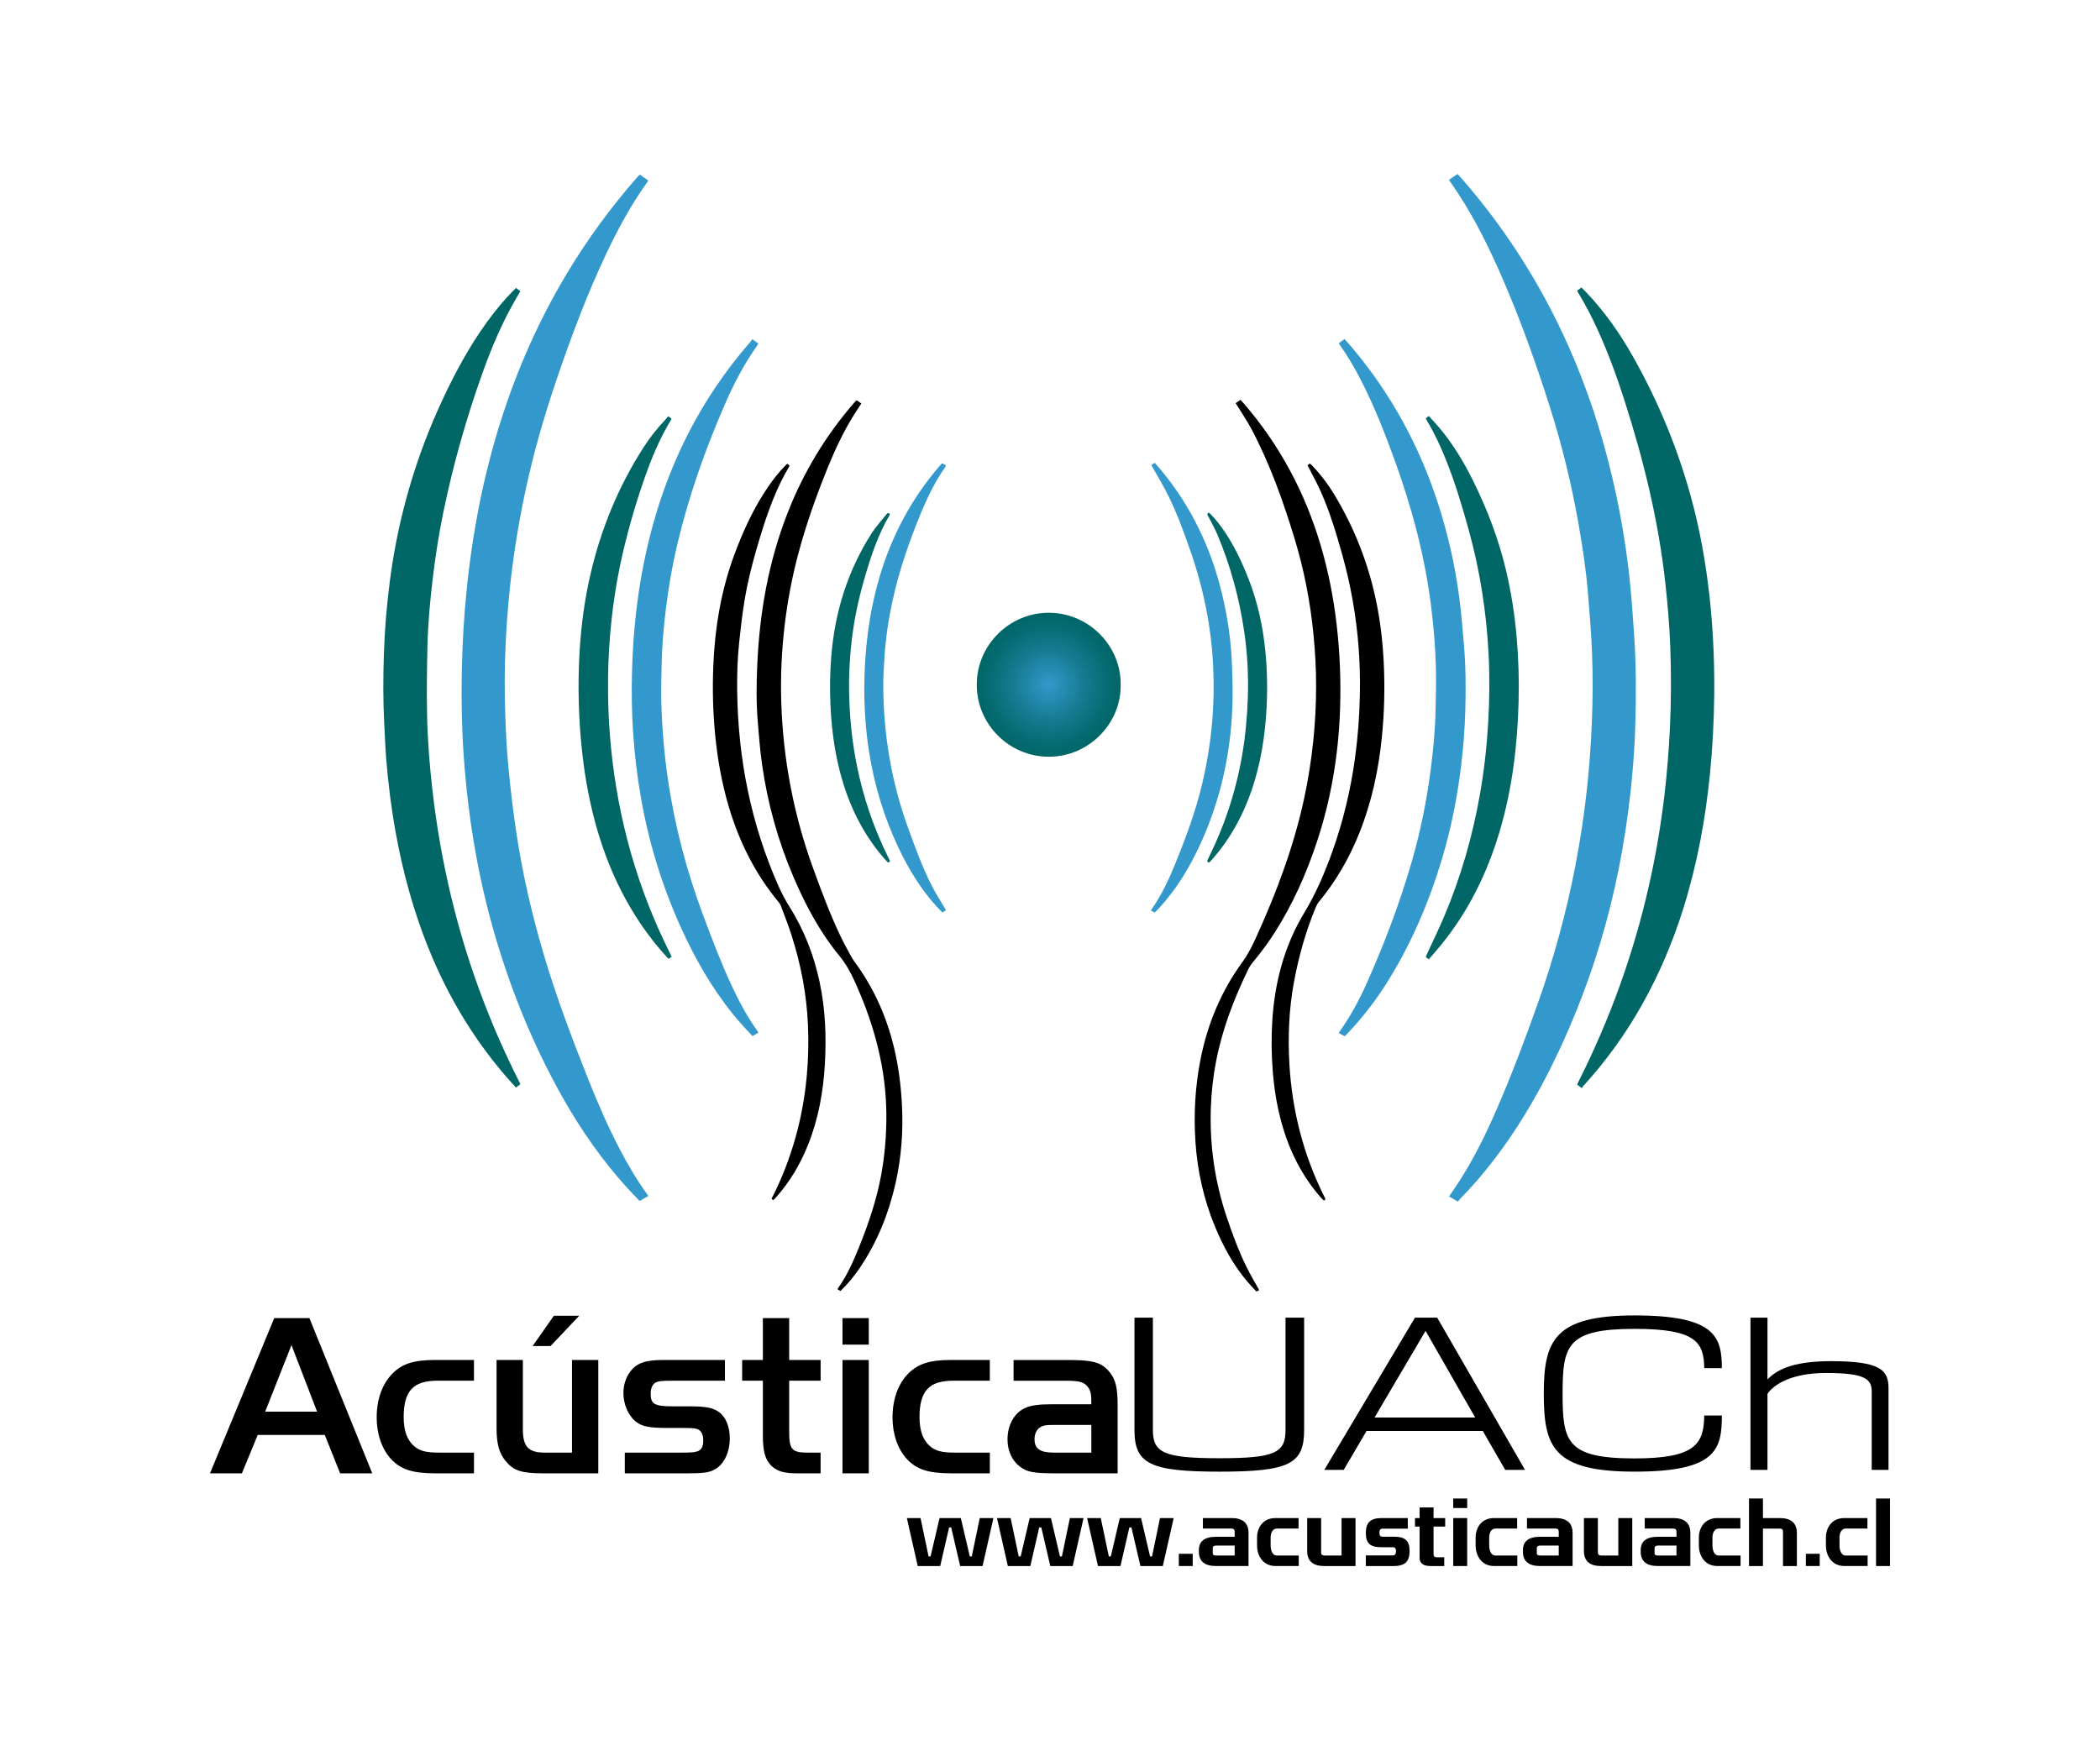 <?xml version="1.0" encoding="UTF-8"?>
<svg id="Layer_2" data-name="Layer 2" xmlns="http://www.w3.org/2000/svg" xmlns:xlink="http://www.w3.org/1999/xlink" viewBox="0 0 2047 1696.59">
  <defs>
    <radialGradient id="Degradado_sin_nombre_26" data-name="Degradado sin nombre 26" cx="1022.25" cy="667.65" fx="1022.25" fy="667.65" r="70.16" gradientUnits="userSpaceOnUse">
      <stop offset="0" stop-color="#39c"/>
      <stop offset=".46" stop-color="#177d95"/>
      <stop offset=".81" stop-color="#066c73"/>
      <stop offset="1" stop-color="#066"/>
    </radialGradient>
  </defs>
  <g id="Logos-Acustica">
    <g id="Logo-Acustica-Oficial-Color-TextoNegro">
      <rect width="2047" height="1696.59" style="fill: none;"/>
      <g id="Logo-Acustica-Oficial-Color-TextoNegro-2" data-name="Logo-Acustica-Oficial-Color-TextoNegro">
        <path d="M1463.83,269.74c17.87,41,32.91,83.07,46.49,125.66,12.1,37.94,21.54,76.56,28.43,115.8,3.85,21.89,7.17,43.86,9.04,66,1.66,19.63,3.21,39.29,4.04,58.97,.96,22.96,.76,45.95-.18,68.93-.85,20.83-2.37,41.61-4.56,62.34-2.73,25.73-6.56,51.28-11.48,76.68-8.77,45.29-20.81,89.69-36.24,133.18-12.42,35.02-25.45,69.81-40.29,103.89-10.38,23.86-21.73,47.22-35.74,69.2-3.43,5.39-7.1,10.62-10.88,16.24,2.77,1.58,5.46,3.11,8.76,5,.64-.89,1.01-1.58,1.53-2.11,24.49-24.96,45.28-52.77,63.5-82.54,19.46-31.77,35.6-65.2,49.65-99.68,18.48-45.35,32.35-92.07,41.97-140.07,4.89-24.38,8.64-48.93,11.38-73.64,2.49-22.48,4.21-45.01,4.83-67.61,.79-28.76,.81-57.52-1.15-86.25-1.19-17.41-2.34-34.83-4.11-52.19-2.9-28.36-7.41-56.49-13.3-84.39-9.41-44.56-22.48-88.01-39.94-130.1-27.53-66.34-64.8-126.62-112.2-180.61-.8-.92-1.67-1.78-2.63-2.79-2.91,2-5.56,3.83-8.36,5.76,3.43,5.07,6.73,9.77,9.86,14.6,16.36,25.26,29.58,52.19,41.58,79.72Z" style="fill: #39c;"/>
        <path d="M454.64,577.49c-2.41,24.38-3.83,48.82-4.4,73.3-.75,32.41-.05,64.79,2.58,97.13,1.95,23.92,4.79,47.72,8.69,71.38,5.31,32.23,12.48,64.05,21.76,95.38,16.07,54.24,37.43,106.28,65.28,155.58,17.91,31.7,38.64,61.42,63.21,88.38,3.78,4.15,7.72,8.16,11.7,12.36,3.02-1.73,5.68-3.25,8.47-4.85-.56-.9-.86-1.44-1.22-1.93-9.94-13.63-18.44-28.14-26.26-43.06-11.56-22.04-21.47-44.84-30.67-67.93-16.31-40.93-31.88-82.12-44.3-124.44-11.51-39.19-20.58-78.94-26.53-119.34-3.07-20.85-5.53-41.81-7.5-62.8-1.61-17.11-2.39-34.32-2.99-51.51-.83-23.85-.58-47.73,.64-71.57,1.23-24.08,3.34-48.08,6.48-72,3.98-30.39,9.49-60.49,16.5-90.33,7.64-32.53,17.28-64.47,28.14-96.06,13.72-39.9,28.55-79.37,46.62-117.54,11.36-23.98,23.89-47.3,39.33-68.95,.56-.79,1.07-1.62,1.78-2.7-2.84-1.97-5.49-3.81-8.35-5.79-1.08,1.14-1.88,1.93-2.62,2.77-25.54,29.18-48.38,60.34-68.34,93.59-27.14,45.2-48.36,93.06-64.32,143.28-17.37,54.65-28.03,110.65-33.67,167.65Z" style="fill: #39c;"/>
        <path d="M1557.35,321.57c10.08,22.21,18.49,45.04,25.94,68.25,18.74,58.33,33.3,117.58,40.01,178.61,2.28,20.73,4.04,41.49,4.82,62.31,1,26.49,.92,52.98-.36,79.47-1.05,21.71-2.77,43.35-5.31,64.93-3.51,29.82-8.58,59.37-15.19,88.65-15.01,66.45-37.99,130.03-68.63,190.86-.44,.87-.8,1.79-1.28,2.87,1.38,1.06,2.64,2.03,4.53,3.49,.6-.91,.89-1.49,1.32-1.96,22.17-24.34,41.33-50.84,57.46-79.55,16.92-30.11,30.22-61.76,40.48-94.71,13.31-42.71,21.36-86.45,25.74-130.93,2.5-25.39,3.8-50.84,4.07-76.35,.39-37.09-1.52-74.06-6.38-110.86-3.22-24.42-7.65-48.61-13.76-72.47-13.18-51.5-33-100.35-59.12-146.62-12.64-22.38-27.32-43.34-45.02-62.08-1.62-1.71-3.32-3.35-5.16-5.18-1.5,1.15-2.77,2.12-4.22,3.23,.69,1.19,1.29,2.28,1.93,3.33,6.76,11.19,12.73,22.8,18.13,34.7Z" style="fill: #066;"/>
        <path d="M376.34,738.51c1.93,24.79,5.03,49.45,9.49,73.93,6.99,38.4,17.22,75.87,31.84,112.09,18.34,45.43,42.91,87.12,74.94,124.29,3.35,3.89,6.82,7.67,10.34,11.62,1.6-1.27,2.94-2.33,4.28-3.39-.71-1.45-1.25-2.58-1.81-3.7-12.67-25.13-24.03-50.85-34.09-77.13-25.49-66.59-41.8-135.42-49.86-206.22-2.78-24.34-4.7-48.77-5.18-73.25-.44-22.09-.12-44.21,.36-66.31,.49-22.48,2.6-44.87,5.27-67.2,2.56-21.45,5.89-42.78,10.25-63.93,9.55-46.28,22.38-91.66,38.32-136.15,8.99-25.09,19.4-49.57,32.88-72.64,1.25-2.13,2.52-4.26,3.88-6.57-1.5-1.13-2.78-2.09-4.22-3.17-1,.96-1.92,1.79-2.79,2.68-9.54,9.69-18.13,20.18-26.06,31.21-16.65,23.12-30.16,48.03-42.24,73.78-26.55,56.59-43.85,115.87-51.9,177.86-3.12,24.05-5.13,48.19-5.88,72.43-.69,21.97-.82,43.96,.34,65.93,.6,11.29,.98,22.59,1.86,33.85Z" style="fill: #066;"/>
        <path d="M1326.24,369.99c12.97,25.16,23.31,51.42,32.96,77.99,16.81,46.27,29.55,93.54,35.7,142.48,2.49,19.83,4.18,39.71,4.75,59.66,.39,14.05,0,28.13-.3,42.19-.42,19.1-2.2,38.09-4.61,57.04-3.93,30.81-10.05,61.17-18.68,91-11.73,40.58-26.68,79.99-43.92,118.54-7.08,15.84-15.25,31.11-25.27,45.34-.63,.89-1.21,1.83-1.98,2.98,2.09,1.1,3.92,2.08,5.97,3.16,1.65-1.73,3.11-3.27,4.56-4.82,14.24-15.16,26.72-31.66,37.69-49.31,23.27-37.48,40.29-77.71,52.82-119.92,8.66-29.19,14.58-58.93,18.25-89.16,2.17-17.84,3.6-35.73,4.12-53.68,.62-21.35,.53-42.71-1.23-64.01-1.35-16.26-2.7-32.54-4.88-48.7-4.05-30.03-10.72-59.51-19.97-88.39-18.05-56.41-45.71-107.54-83.84-152.93-2.49-2.97-5.08-5.85-7.71-8.87-2.06,1.45-3.88,2.72-5.75,4.03,.42,.69,.65,1.13,.94,1.54,7.72,10.72,14.34,22.11,20.39,33.85Z" style="fill: #39c;"/>
        <path d="M739.24,1006.81c-.39-.68-.55-1.03-.76-1.33-9.81-13.6-17.71-28.29-24.79-43.44-10.54-22.53-19.38-45.74-28.07-69.03-16.2-43.42-28.03-87.95-34.65-133.85-3.52-24.38-5.62-48.89-6.3-73.49-.36-13.04,.06-26.11,.31-39.17,.34-17.21,1.9-34.33,3.93-51.42,2.66-22.33,6.54-44.44,11.78-66.3,10.93-45.65,26.51-89.75,45.13-132.79,8.99-20.77,19.29-40.87,32.49-59.36,.34-.48,.49-1.09,.8-1.81-1.84-1.28-3.56-2.47-5.86-4.06-.68,.98-1.18,1.86-1.83,2.61-12.31,14.13-23.73,28.93-34.17,44.49-25.8,38.46-44.89,80.06-58.09,124.4-14.78,49.66-21.65,100.52-23.09,152.19-.56,20.22-.28,40.42,1.11,60.62,1.45,21.06,3.95,41.98,7.59,62.77,8.34,47.64,22.89,93.28,43.79,136.89,14.45,30.15,31.78,58.45,53.96,83.6,3.55,4.03,7.3,7.89,11.01,11.88,2.14-1.27,3.93-2.33,5.71-3.39Z" style="fill: #39c;"/>
        <path d="M1219.53,417.7c18.14,34.06,31.02,70.24,42.24,107.02,9.34,30.57,15.38,61.83,18.54,93.66,1.71,17.26,2.65,34.56,2.58,51.9-.07,17.33-.96,34.64-2.74,51.89-1.95,18.87-4.88,37.58-8.87,56.12-10.03,46.63-26.65,91.01-46.26,134.31-3.93,8.66-8.16,17.43-13.73,25.06-21.2,29.06-34.55,61.34-41.31,96.48-5.05,26.28-6.51,52.79-4.69,79.5,1.93,28.29,8.05,55.59,18.83,81.83,8.01,19.51,17.99,37.88,31.67,54.06,2.82,3.33,5.88,6.47,8.87,9.75,1.21-.58,2.08-1.01,2.78-1.35-4.41-8.03-8.94-15.57-12.79-23.44-7.29-14.91-13-30.48-18.36-46.17-11.93-34.94-17.24-70.88-16.02-107.8,.51-15.34,2.19-30.55,5.1-45.62,6.09-31.55,17.51-61.24,31.49-90.01,1.19-2.45,2.79-4.77,4.54-6.86,7.84-9.36,15.05-19.17,21.57-29.47,17.03-26.88,29.96-55.68,40.07-85.79,14.26-42.43,21.65-86.11,23.19-130.79,.97-28.16-.13-56.23-3.46-84.23-3.04-25.61-7.99-50.82-15.28-75.56-15.23-51.69-40-98.21-75.29-139.03-.96-1.11-2.01-2.14-3.11-3.3-1.69,1.18-3.1,2.16-4.65,3.25,.71,1.09,1.26,1.9,1.78,2.74,4.46,7.28,9.3,14.35,13.3,21.87Z"/>
        <path d="M872.88,1154.09c5.83-25.75,7.72-51.82,6.23-78.2-1.05-18.61-3.4-36.99-7.8-55.09-7.05-28.98-18.83-55.84-36.24-80.15-1.82-2.55-3.74-5.07-5.24-7.8-3.8-6.94-7.63-13.87-11-21.01-9.98-21.13-18.12-43.01-26.12-64.95-19.07-52.33-29.36-106.35-31.16-161.99-.82-25.39,.36-50.71,3.39-75.95,2.72-22.59,6.9-44.89,12.66-66.89,7.64-29.18,17.65-57.58,28.99-85.5,7.23-17.81,15.34-35.22,25.51-51.59,2.38-3.83,4.93-7.55,7.54-11.54-1.56-1.08-3.08-2.13-4.66-3.23-.87,.91-1.58,1.6-2.24,2.35-28,32.12-49.61,68.12-65.11,107.8-18.69,47.88-27.37,97.76-29.52,148.9-.76,18.06-1,36.16,.51,54.2,1.16,13.88,2.21,27.79,4.16,41.58,5.37,38.1,15.59,74.9,30.76,110.29,11.77,27.47,25.76,53.7,44.81,76.86,6.42,7.81,11.07,16.36,15.11,25.42,.46,1.03,.9,2.07,1.36,3.1,17.78,40.15,28.92,81.81,29.18,126.03,.11,19.78-1.5,39.37-5.05,58.82-4.25,23.33-11.73,45.67-20.46,67.64-5.99,15.07-12.37,29.94-21.86,43.25-.11,.15-.01,.45-.01,.85,.79,.42,1.65,.87,2.74,1.45,7.28-7.18,13.51-14.72,18.99-22.87,16.82-25.01,27.87-52.47,34.51-81.76Z"/>
        <path d="M1022.25,737.84c39.33,.02,70.72-32.62,70.14-70.23,.52-37.38-30.56-69.98-69.85-70.15-37.87-.16-70.34,30.68-70.43,70.04-.09,39.2,32.05,70.31,70.14,70.33Z" style="fill: url(#Degradado_sin_nombre_26);"/>
        <path d="M1287.46,479.34c8.78,19.78,15.01,40.44,20.85,61.25,8.33,29.71,13.7,59.94,16.01,90.69,1.15,15.27,1.54,30.58,1.24,45.92-.4,20.61-1.89,41.12-4.69,61.54-4.28,31.19-11.48,61.68-22.07,91.32-7.39,20.68-15.9,40.75-27.36,59.72-19.5,32.28-28.9,67.95-31.27,105.5-1.05,16.57-.83,33.12,.5,49.68,1.35,16.82,4.01,33.39,8.5,49.65,7.38,26.75,19.34,51.13,37.63,72.2,.9,1.04,1.83,2.07,2.8,3.05,1.05,1.07,1.75,.43,2.4-.69-.23-.51-.45-1.08-.73-1.63-20.68-41.08-31.84-84.7-34.44-130.51-1.5-26.53-.39-52.99,4.42-79.18,4.66-25.38,11.63-50.1,21.59-73.94,.66-1.59,1.57-3.15,2.67-4.48,16.79-20.31,29.78-42.84,39.55-67.27,11.98-29.95,18.66-61.16,21.9-93.16,2.47-24.4,3.06-48.85,1.83-73.36-1.03-20.74-3.44-41.28-7.8-61.58-7.73-36.03-21.11-69.86-40.13-101.42-6.37-10.57-13.79-20.39-22.4-29.26-.5-.52-1.13-.93-1.71-1.4-.55,.36-.99,.6-1.37,.92-.28,.23-.46,.57-.79,.99,.46,.85,.96,1.7,1.4,2.58,3.85,7.61,8.02,15.09,11.47,22.87Z"/>
        <path d="M769.5,883.96c-3.97-6.3-7.43-12.77-10.44-19.54-26.94-60.66-39.65-124.35-40.48-190.54-.2-15.83,.25-31.65,1.92-47.4,1.39-13.1,2.87-26.21,4.96-39.21,3.57-22.21,9.39-43.92,15.99-65.41,7.17-23.32,15.37-46.22,28-67.28,.11-.18,.01-.48,.01-.89-.5-.4-1.09-.86-1.93-1.52-.69,.59-1.19,.96-1.63,1.39-6.41,6.42-12,13.53-17.11,21-13.92,20.34-24.13,42.55-32.73,65.55-13.28,35.51-19.3,72.43-20.8,110.16-.87,22.11-.28,44.19,1.85,66.23,2.35,24.18,6.62,47.97,13.63,71.25,10.15,33.68,25.63,64.56,48.17,91.75,1.02,1.23,1.89,2.69,2.45,4.18,3.46,9.29,7.1,18.52,10.13,27.95,9.19,28.58,14.8,57.85,16.09,87.88,.71,16.7,.36,33.39-1.21,50.06-1.92,20.3-5.51,40.28-11.04,59.9-5.56,19.75-12.93,38.8-22.11,57.15-.45,.9-1.67,1.98-.34,2.98,1.35,1.02,1.94-.46,2.71-1.16,.28-.25,.49-.57,.74-.85,13.62-15.25,23.83-32.58,31.39-51.52,10.06-25.22,14.81-51.58,16.34-78.54,1.52-26.79,.51-53.47-5.08-79.84-5.58-26.28-15.16-50.99-29.49-73.73Z"/>
        <path d="M1409.3,447.92c9.1,22.63,16.07,45.94,22.53,69.43,10.83,39.37,17.07,79.47,19.18,120.21,1.16,22.33,.93,44.67-.38,67.01-1.36,23.34-3.93,46.53-7.97,69.54-7.24,41.19-18.71,81.17-35.03,119.69-5.34,12.59-11.37,24.88-17.07,37.31-.3,.65-.46,1.36-.71,2.13,.93,.67,1.72,1.24,2.91,2.1,4.1-4.78,8.02-9.18,11.74-13.75,26.84-32.86,45.15-70.15,57.2-110.66,12.29-41.32,17.43-83.71,18.56-126.67,.55-20.85-.06-41.67-1.84-62.47-1.9-22.17-5.3-44.09-10.42-65.75-7.2-30.44-18.3-59.45-32.16-87.44-9.16-18.51-19.79-36.11-33.17-51.94-3.15-3.72-6.52-7.25-9.93-11.02-1.17,.87-2.04,1.52-2.99,2.22,.49,.95,.83,1.75,1.28,2.49,7.23,11.96,13.06,24.6,18.27,37.54Z" style="fill: #066;"/>
        <path d="M572.12,576.37c-5,26.22-7.38,52.72-7.99,79.37-.54,23.37,.31,46.71,2.54,69.99,2.42,25.3,6.58,50.27,13.14,74.83,9.87,36.94,24.81,71.59,46.66,103.11,7.31,10.54,15.26,20.58,23.99,29.99,.4,.44,.95,.74,1.53,1.18,.88-.66,1.66-1.24,2.7-2.02-.65-1.37-1.12-2.39-1.62-3.4-31.67-63.11-50.49-129.91-57.44-200.11-2.28-23.01-3.23-46.1-2.9-69.23,.26-18.46,1.32-36.88,3.32-55.25,1.91-17.49,4.5-34.86,8.08-52.07,6.2-29.77,14.46-58.99,24.55-87.68,6.77-19.22,14.62-37.96,25.24-55.43,.25-.41,.35-.9,.59-1.55-.95-.68-1.82-1.31-3.19-2.29-.87,1.1-1.59,2.16-2.45,3.06-7.81,8.21-14.9,17.03-21.05,26.54-27.94,43.27-46.07,90.44-55.71,140.95Z" style="fill: #066;"/>
        <path d="M1171.74,764.65c-6.39,26.83-15.97,52.57-26.35,78.04-6.27,15.37-13.32,30.35-22.93,43.99-.19,.27-.22,.66-.42,1.28,1.22,.61,2.39,1.19,3.55,1.78,1.67-1.7,3.11-3.1,4.47-4.57,16.41-17.83,28.81-38.26,39.03-60.1,20.02-42.78,30.22-87.95,32.15-135,.56-13.65,.12-27.37-.34-41.04-.82-23.91-4.27-47.49-9.9-70.74-10.8-44.63-30.15-85.04-59.66-120.41-1.84-2.2-3.74-4.34-5.74-6.65-1.32,.86-2.45,1.59-3.35,2.17,5.27,9.41,10.6,18.23,15.27,27.38,9.37,18.38,16.36,37.75,23.12,57.21,12.55,36.17,20.05,73.33,21.9,111.58,.89,18.45,.56,36.9-1.08,55.33-1.8,20.17-5.04,40.08-9.74,59.78Z" style="fill: #39c;"/>
        <path d="M842.49,670.05c-.13,21.13,1.38,42.14,4.66,63.04,5.13,32.72,14.68,64.06,28.87,93.97,9.85,20.75,21.76,40.18,37.32,57.22,1.66,1.82,3.45,3.54,5.24,5.38,1.36-.82,2.41-1.45,3.57-2.14-.43-.72-.75-1.25-1.06-1.78-4.31-7.37-8.98-14.54-12.84-22.13-9.13-17.94-15.97-36.84-22.85-55.71-16.37-44.93-24.24-91.37-24.42-139.12-.03-9.53,.62-19.07,1.21-28.59,1.18-18.7,4.02-37.18,8.05-55.48,6.31-28.66,15.88-56.26,26.99-83.36,6.63-16.17,14.2-31.89,24.35-46.23,.2-.28,.21-.7,.37-1.27-1.09-.74-2.21-1.5-3.22-2.18-.45,.25-.72,.32-.88,.5-.85,.92-1.7,1.85-2.51,2.8-27.3,31.87-46.44,68.13-58.2,108.35-10.18,34.85-14.44,70.52-14.66,106.74Z" style="fill: #39c;"/>
        <path d="M1186.6,521.07c12.78,30.34,21.37,61.89,26.16,94.43,3.15,21.39,4.31,42.94,3.58,64.59-.64,18.98-2.36,37.82-5.59,56.53-5.09,29.46-13.66,57.86-25.8,85.17-2.39,5.39-4.99,10.69-7.53,16.01-.64,1.34-1.29,2.58,1.05,3.28,.43-.36,.75-.58,1-.85,.94-1.01,1.87-2.03,2.78-3.07,17.38-19.98,29.75-42.79,38.18-67.81,8.56-25.41,12.67-51.63,14.12-78.31,1.02-18.83,.72-37.63-1.16-56.42-2.36-23.73-7.34-46.84-15.95-69.11-6.94-17.97-15.14-35.3-26.43-51.02-3.74-5.2-7.77-10.16-12.35-14.56-2.64,.56-1.78,1.87-1.02,3.33,3.05,5.91,6.38,11.7,8.96,17.81Z" style="fill: #066;"/>
        <path d="M809.42,685.79c.82,19.24,2.9,38.3,7.03,57.11,6.2,28.24,16.62,54.72,33.27,78.55,4.82,6.9,10.02,13.48,15.94,19.69,.7-.5,1.28-.91,1.79-1.28-.08-.43-.07-.69-.17-.91-.37-.8-.76-1.59-1.16-2.37-14.42-29.06-24.83-59.49-31.11-91.32-3.9-19.75-6.14-39.68-7.01-59.78-.87-20.12-.16-40.18,2.11-60.18,2.39-21,6.78-41.6,12.7-61.88,6.2-21.24,13.08-42.22,24.44-61.41,.11-.19,.08-.46,.12-.7-1.46-2.04-2.59-.75-3.54,.46-4.84,6.09-10.17,11.87-14.33,18.4-23.3,36.52-35.74,76.68-39.21,119.73-1.23,15.28-1.52,30.57-.87,45.91Z" style="fill: #066;"/>
        <path d="M267.33,1285.19l-62.63,151.36h31.09l15.43-37.44h65.35l14.98,37.44h31.32l-61.27-151.36h-34.27Zm-8.85,91.22l25.64-64.9,24.96,64.9h-50.6Z"/>
        <path d="M382.83,1338.97c-10.21,10.21-15.66,25.19-15.66,43.34,0,16.11,5.22,30.86,14.07,40.39,9.3,9.99,20.88,13.84,42.66,13.84h38.12v-20.2h-34.04c-12.48,0-18.61-1.59-23.83-5.9-7.04-5.67-10.67-15.2-10.67-28.59,0-25.64,9.3-35.63,32.9-35.63h35.63v-20.2h-38.12c-20.42,0-31.54,3.63-41.07,12.93Z"/>
        <path d="M557.55,1416.36h-26.32c-16.11,0-21.56-5.67-21.56-22.92v-67.4h-25.64v66.49c0,14.98,2.5,24.28,8.62,31.77,7.94,9.76,15.66,12.25,37.22,12.25h53.33v-110.51h-25.64v90.32Z"/>
        <polygon points="519.2 1312.42 536.68 1312.42 564.59 1282.92 539.85 1282.92 519.2 1312.42"/>
        <path d="M700.96,1376.87c-5.9-4.31-12.94-5.67-29.5-5.67h-16.34c-17.02,0-20.88-2.27-20.88-12.25,0-4.77,1.36-8.4,4.08-10.44,2.72-1.81,5.67-2.27,16.79-2.27h51.51v-20.2h-59.68c-12.48,0-19.52,1.36-25.19,4.54-8.62,5.22-14.07,15.88-14.07,27.69,0,10.89,4.54,21.33,11.57,27.46,6.58,5.22,12.94,6.58,32.22,6.58h13.39c8.62,0,12.25,.23,14.3,.91,4.31,1.36,6.35,5.22,6.35,11.35s-2.04,9.53-6.13,10.67c-2.72,.91-7.49,1.13-16.79,1.13h-53.55v20.2h60.36c14.75,0,20.88-.68,25.64-2.95,9.98-4.31,16.34-16.79,16.34-31.31,0-11.12-3.86-20.65-10.44-25.42Z"/>
        <path d="M769.26,1285.19h-25.64v40.85h-20.2v20.2h20.2v53.33c0,15.89,2.27,23.6,8.4,29.73,5.9,5.45,12.25,7.26,26.1,7.26h21.78v-20.2h-12.48c-15.43,0-18.15-2.95-18.15-20.2v-49.92h30.64v-20.2h-30.64v-40.85Z"/>
        <rect x="821.22" y="1326.04" width="25.64" height="110.51"/>
        <rect x="821.22" y="1285.19" width="25.64" height="25.87"/>
        <path d="M926.73,1436.55h38.12v-20.2h-34.04c-12.48,0-18.61-1.59-23.83-5.9-7.04-5.67-10.67-15.2-10.67-28.59,0-25.64,9.3-35.63,32.9-35.63h35.63v-20.2h-38.12c-20.42,0-31.54,3.63-41.07,12.93-10.21,10.21-15.66,25.19-15.66,43.34,0,16.11,5.22,30.86,14.07,40.39,9.3,9.99,20.88,13.84,42.66,13.84Z"/>
        <path d="M999.34,1372.79c-10.67,4.77-17.25,16.57-17.25,30.64,0,11.12,4.31,20.65,12.03,26.55,7.26,5.45,13.39,6.58,35.85,6.58h59.46v-66.49c0-17.47-2.04-25.42-8.4-32.9-7.26-8.62-15.66-11.12-38.8-11.12h-54.24v20.2h51.74c12.71,0,17.47,1.59,20.88,6.35,2.72,3.86,3.18,7.04,3.18,16.57h-38.35c-12.71,0-20.88,1.14-26.1,3.63Zm64.45,16.57v27h-36.08c-13.84,0-19.29-3.63-19.29-13.16,0-6.13,2.72-10.66,7.26-12.48,2.72-1.13,5.22-1.36,12.03-1.36h36.08Z"/>
        <path d="M1253.08,1394.24c0,22.29-10.14,27.57-64.36,27.57s-64.94-5.28-64.94-27.57v-109.49h-17.94v109.49c0,33.04,15.02,40.67,83.08,40.67s82.3-7.63,82.3-40.67v-109.49h-18.14v109.49Z"/>
        <path d="M1379.25,1284.74l-88.34,148.41h18.92l22.23-37.93h113.31l21.84,37.93h19.31l-85.61-148.41h-21.65Zm-39.39,97.37l49.73-84.47,48.36,84.47h-98.09Z"/>
        <path d="M1678.4,1380.16h-17.16c-.39,27.57-8.39,41.84-67.87,41.84-66.3,0-70.21-16.23-70.21-63.16s4.1-63.16,70.21-63.16c59.68,0,67.48,12.91,67.87,38.32h17.16c0-30.89-6.83-51.42-85.03-51.42s-88.54,24.44-88.54,76.26,8.97,76.06,88.54,76.06,85.03-21.51,85.03-54.75Z"/>
        <path d="M1840.85,1433.15v-79.58c0-17.79-7.8-26.4-56.36-26.4-39,0-53.63,9.58-61.62,17.79v-60.22h-16.58v148.41h16.58v-74.11c5.85-8.8,23.01-20.34,56.94-20.34,39,0,44.66,6.26,44.66,18.19v76.26h16.38Z"/>
        <polygon points="947.26 1517.56 945.34 1517.56 936.57 1480.15 915.84 1480.15 907.07 1517.56 905.15 1517.56 897.3 1480.15 883.97 1480.15 894.56 1526.93 916.48 1526.93 925.16 1489.28 927.17 1489.28 935.93 1526.93 957.76 1526.93 968.36 1480.15 955.02 1480.15 947.26 1517.56"/>
        <polygon points="1035.11 1517.56 1033.19 1517.56 1024.42 1480.15 1003.69 1480.15 994.92 1517.56 993.01 1517.56 985.15 1480.15 971.82 1480.15 982.41 1526.93 1004.33 1526.93 1013.01 1489.28 1015.02 1489.28 1023.79 1526.93 1045.61 1526.93 1056.21 1480.15 1042.87 1480.15 1035.11 1517.56"/>
        <polygon points="1122.96 1517.56 1121.04 1517.56 1112.28 1480.15 1091.54 1480.15 1082.78 1517.56 1080.86 1517.56 1073 1480.15 1059.67 1480.15 1070.26 1526.93 1092.18 1526.93 1100.86 1489.28 1102.87 1489.28 1111.64 1526.93 1133.47 1526.93 1144.06 1480.15 1130.73 1480.15 1122.96 1517.56"/>
        <rect x="1149.08" y="1514.99" width="13.52" height="11.93"/>
        <path d="M1200.31,1480.15h-27.76v10.25h27.76c2.1,0,3.2,.96,3.2,2.8v5.21h-18.17c-11.14,0-16.71,4.33-16.71,12.97v1.68c0,9.21,5.57,13.86,16.71,13.86h31.69v-32.12c0-9.77-5.57-14.66-16.71-14.66Zm3.2,36.52h-18.17c-2.1,0-3.2-.64-3.2-2v-4.97c0-1.84,1.1-2.72,3.2-2.72h18.17v9.69Z"/>
        <path d="M1238.57,1506.9v-7.85c0-4.24,1.92-8.65,5.94-8.65h21.28v-10.25h-22.47c-12.88,0-17.99,10.17-17.99,18.9v7.85c0,9.05,5.11,20.02,17.99,20.02h22.65v-10.25h-21.46c-4.2,0-5.94-5.13-5.94-9.77Z"/>
        <path d="M1307.7,1516.68h-16.71c-2.1,0-3.2-.96-3.2-2.8v-33.72h-13.61v32.12c0,9.77,5.57,14.66,16.8,14.66h30.32v-46.77h-13.61v36.52Z"/>
        <path d="M1358.84,1498.33h-11.05c-2.1,0-3.2-.8-3.2-3.76s1.1-4.08,3.2-4.08h24.48v-10.33h-25.57c-11.23,0-15.34,4.81-15.34,14.66s4.11,13.78,15.16,13.78h11.05c2.1,0,3.2,.96,3.2,3.92s-1.1,4.08-3.2,4.08h-26.21v10.33h27.31c11.24,0,15.34-4.81,15.34-14.66s-4.11-13.94-15.16-13.94Z"/>
        <path d="M1397.38,1469.82h-13.61v10.33h-4.48v8.33h4.48v30.44c0,5.37,3.56,8.01,10.78,8.01h13.24v-8.57h-7.4c-2.01,0-3.01-.88-3.01-2.72v-27.15h11.33v-8.33h-11.33v-10.33Z"/>
        <rect x="1416.56" y="1461.09" width="13.61" height="9.29"/>
        <rect x="1416.56" y="1480.15" width="13.61" height="46.77"/>
        <path d="M1451.62,1506.9v-7.85c0-4.24,1.92-8.65,5.94-8.65h21.28v-10.25h-22.47c-12.88,0-17.99,10.17-17.99,18.9v7.85c0,9.05,5.11,20.02,17.99,20.02h22.65v-10.25h-21.46c-4.2,0-5.94-5.13-5.94-9.77Z"/>
        <path d="M1516.19,1480.15h-27.76v10.25h27.76c2.1,0,3.2,.96,3.2,2.8v5.21h-18.17c-11.14,0-16.71,4.33-16.71,12.97v1.68c0,9.21,5.57,13.86,16.71,13.86h31.69v-32.12c0-9.77-5.57-14.66-16.71-14.66Zm3.2,36.52h-18.17c-2.1,0-3.2-.64-3.2-2v-4.97c0-1.84,1.1-2.72,3.2-2.72h18.17v9.69Z"/>
        <path d="M1577.47,1516.68h-16.71c-2.1,0-3.2-.96-3.2-2.8v-33.72h-13.61v32.12c0,9.77,5.57,14.66,16.8,14.66h30.32v-46.77h-13.61v36.52Z"/>
        <path d="M1630.98,1480.15h-27.76v10.25h27.76c2.1,0,3.2,.96,3.2,2.8v5.21h-18.17c-11.14,0-16.71,4.33-16.71,12.97v1.68c0,9.21,5.57,13.86,16.71,13.86h31.69v-32.12c0-9.77-5.57-14.66-16.71-14.66Zm3.2,36.52h-18.17c-2.1,0-3.2-.64-3.2-2v-4.97c0-1.84,1.1-2.72,3.2-2.72h18.17v9.69Z"/>
        <path d="M1669.24,1506.9v-7.85c0-4.24,1.92-8.65,5.94-8.65h21.28v-10.25h-22.47c-12.88,0-17.99,10.17-17.99,18.9v7.85c0,9.05,5.11,20.02,17.99,20.02h22.65v-10.25h-21.46c-4.2,0-5.94-5.13-5.94-9.77Z"/>
        <path d="M1734.81,1480.15h-16.35v-19.06h-13.61v65.84h13.61v-36.52h16.35c2.1,0,3.2,.96,3.2,2.8v33.72h13.52v-32.12c0-9.77-5.57-14.66-16.71-14.66Z"/>
        <rect x="1760.29" y="1514.99" width="13.52" height="11.93"/>
        <path d="M1793.08,1506.9v-7.85c0-4.24,1.92-8.65,5.94-8.65h21.28v-10.25h-22.47c-12.88,0-17.99,10.17-17.99,18.9v7.85c0,9.05,5.11,20.02,17.99,20.02h22.65v-10.25h-21.46c-4.2,0-5.94-5.13-5.94-9.77Z"/>
        <rect x="1828.69" y="1461.09" width="13.61" height="65.84"/>
      </g>
    </g>
  </g>
</svg>